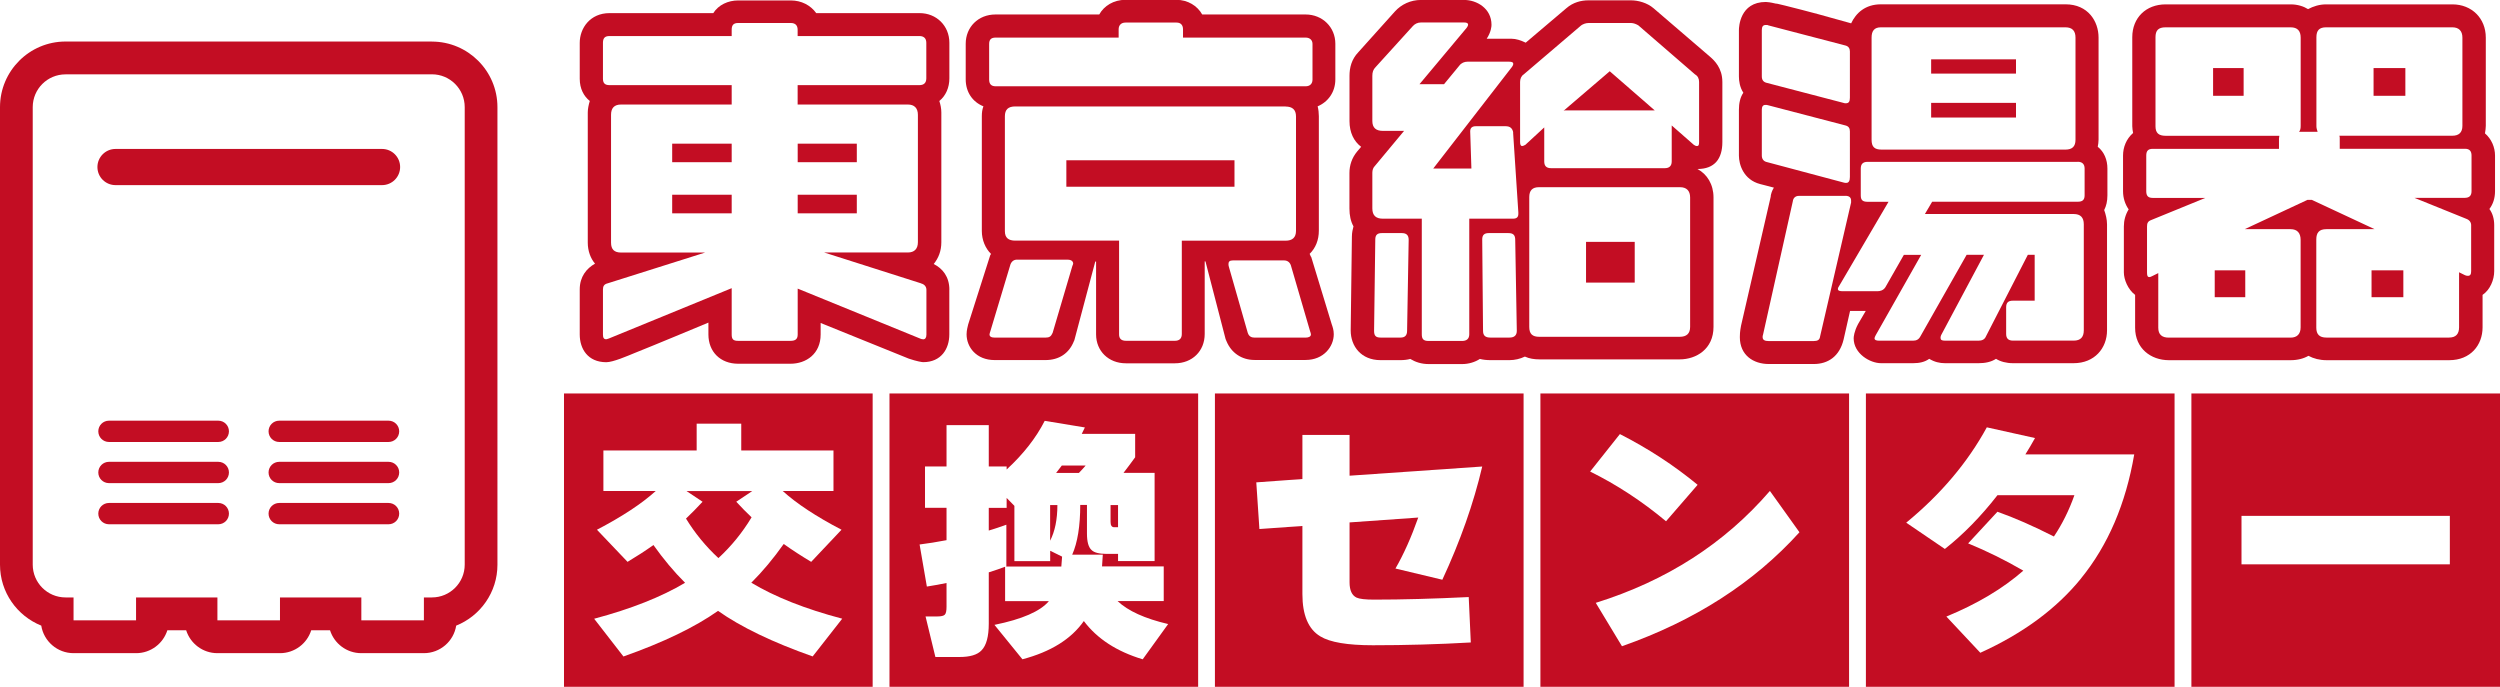 <?xml version="1.0" encoding="UTF-8"?>
<svg id="Layer_2" data-name="Layer 2" xmlns="http://www.w3.org/2000/svg" viewBox="0 0 457.54 125.69">
  <defs>
    <style>
      .cls-1 {
        fill: #c30d23;
        stroke-width: 0px;
      }
    </style>
  </defs>
  <g id="Layer_2-2" data-name="Layer 2">
    <g>
      <g>
        <path class="cls-1" d="M173.74,53.02v8.19c0,2.61-1.47,5.07-4.78,5.07-.22,0-1.18-.15-2.65-.65l-16.12-6.52v2.1c0,3.55-2.65,5.36-5.52,5.36h-9.57c-3.24,0-5.45-2.17-5.45-5.36v-2.17l-6.11,2.54c-2.8,1.16-5.45,2.25-7.43,3.04-1.25.51-3.9,1.67-5.15,1.67-3.39,0-4.86-2.46-4.86-5.07v-8.26c0-2.32,1.25-3.84,2.8-4.71-.81-.94-1.33-2.32-1.33-3.84v-23.83c0-.65.15-1.38.37-2.1-1.1-.87-1.84-2.25-1.84-4.06v-6.59c0-2.68,1.91-5.43,5.45-5.43h18.99c.96-1.52,2.72-2.32,4.56-2.32h9.64c1.91,0,3.61.87,4.64,2.32h18.92c3.09,0,5.45,2.32,5.45,5.43v6.52c0,1.67-.66,3.19-1.84,4.13.22.65.37,1.38.37,2.1v23.76c0,1.59-.52,2.9-1.4,3.98,1.62.8,2.87,2.32,2.87,4.71ZM168.58,51.86l-17.74-5.65h15.31c1.18,0,1.84-.65,1.84-1.88v-23.32c0-1.23-.66-1.88-1.84-1.88h-20.17v-3.55h22.3c.74,0,1.25-.36,1.25-1.23v-6.52c0-.87-.52-1.23-1.25-1.23h-22.3v-1.16c0-.8-.44-1.23-1.25-1.23h-9.64c-.88,0-1.18.43-1.18,1.23v1.16h-22.38c-.81,0-1.18.36-1.18,1.23v6.59c0,.8.37,1.16,1.18,1.16h22.38v3.55h-20.24c-1.25,0-1.84.65-1.84,1.88v23.4c0,1.23.59,1.81,1.84,1.81h15.38l-17.89,5.65c-.59.15-.81.51-.81,1.09v8.26c0,.58.15.87.59.87.07,0,.29-.07.52-.15l22.45-9.2v8.48c0,.87.29,1.16,1.18,1.16h9.57c.88,0,1.33-.29,1.33-1.16v-8.4l22.38,9.13c.15.07.37.15.59.15.37,0,.59-.29.59-.87v-8.19c0-.58-.37-1.01-.96-1.16ZM123.02,26.29h10.89v3.4h-10.89v-3.4ZM123.02,35.64h10.89v3.4h-10.89v-3.4ZM145.99,26.29h10.82v3.4h-10.82v-3.4ZM145.99,35.64h10.82v3.4h-10.82v-3.4Z"/>
        <path class="cls-1" d="M220.48,47.88v13.25c0,3.12-2.28,5.36-5.45,5.36h-8.98c-3.17,0-5.45-2.25-5.45-5.29v-13.33h-.15l-3.83,14.41-.07.14c-.88,2.25-2.72,3.48-5.23,3.48h-9.27c-3.39,0-5.15-2.39-5.15-4.71,0-.8.22-1.45.29-1.81l3.97-12.46.07-.22c.07-.07.07-.14.15-.22-1.03-1.01-1.69-2.54-1.69-4.2v-21.01c0-.65.07-1.23.29-1.81-1.99-.8-3.24-2.61-3.24-4.93v-6.52c0-3.04,2.28-5.36,5.45-5.36h18.99c.88-1.59,2.65-2.68,4.78-2.68h9.35c2.06,0,3.83,1.09,4.71,2.68h18.92c3.09,0,5.45,2.32,5.45,5.36v6.52c0,2.32-1.33,4.13-3.24,4.93.15.58.22,1.23.22,1.81v20.93c0,1.74-.59,3.19-1.69,4.27.07.14.15.22.15.36l.15.22,3.75,12.31c.15.43.37,1.01.37,1.81,0,2.25-1.84,4.71-5.15,4.71h-9.35c-2.35,0-4.27-1.3-5.15-3.48l-.15-.36-3.68-14.2h-.15ZM238.96,6.88h-22.45v-1.52c0-.72-.37-1.23-1.18-1.23h-9.35c-.81,0-1.25.51-1.25,1.23v1.52h-22.52c-.81,0-1.18.36-1.18,1.16v6.52c0,.8.37,1.23,1.18,1.23h56.75c.74,0,1.25-.43,1.25-1.23v-6.52c0-.72-.51-1.16-1.25-1.16ZM195.46,47.52h-9.35c-.52,0-.96.29-1.18.87l-3.68,12.24c-.07.22-.15.43-.15.58,0,.36.29.58.96.58h9.27c.74,0,1.03-.22,1.32-.87l3.61-12.24c.07-.22.15-.29.15-.43,0-.43-.37-.72-.96-.72ZM235.28,19.48h-49.46c-1.32,0-1.91.58-1.91,1.81v21.01c0,1.23.66,1.74,1.91,1.74h18.99v17.17c0,.72.37,1.16,1.25,1.16h8.98c.81,0,1.25-.43,1.25-1.23v-17.09h18.99c1.25,0,1.91-.58,1.91-1.81v-20.93c0-1.23-.66-1.81-1.91-1.81ZM195.16,29.33h30.77v4.85h-30.77v-4.85ZM239.77,60.63l-3.53-12.1c-.22-.58-.66-.87-1.25-.87h-9.35c-.59,0-.81.22-.81.65,0,.14,0,.29.07.51l3.46,12.1c.22.65.66.87,1.25.87h9.35c.59,0,.96-.22.96-.58,0-.15-.07-.36-.15-.58Z"/>
        <path class="cls-1" d="M315.22,14.99v11.01c0,3.04-1.4,4.93-4.56,4.93,1.77.94,2.94,2.82,2.94,5.21v23.69c0,4.06-3.17,5.94-6.18,5.94h-25.69c-.96,0-1.84-.14-2.65-.51-.88.43-1.91.65-2.8.65h-3.53c-.66,0-1.32-.07-1.91-.22-.88.58-2.06.94-3.24.94h-6.11c-1.33,0-2.43-.36-3.39-.94-.52.15-1.18.22-1.77.22h-3.68c-3.53,0-5.45-2.54-5.45-5.43l.22-17.17c0-.72.15-1.38.29-1.88-.52-.94-.74-2.03-.74-3.26v-6.52c0-1.38.44-2.75,1.4-3.91l.74-.87c-1.33-1.01-2.13-2.61-2.13-4.71v-8.26c0-1.52.37-3.04,1.62-4.35l6.7-7.46c1.18-1.3,2.87-2.1,4.78-2.1h7.88c2.28,0,5.01,1.52,5.01,4.56,0,.29-.07,1.3-.88,2.54h4.56c.81,0,1.69.29,2.58.72l7.43-6.3c1.25-1.09,2.72-1.45,4.05-1.45h7.8c1.25,0,2.94.43,4.12,1.45l10.38,8.91c.74.65,2.21,2.03,2.21,4.56ZM276.95,24.26c-.15-.8-.59-1.16-1.4-1.16h-5.45c-.66,0-1.03.29-1.03.94l.22,6.81h-6.99l14.43-18.62c.15-.22.22-.36.22-.58s-.22-.36-.74-.36h-7.66c-.52,0-1.1.22-1.47.72l-2.8,3.4h-4.49l8.61-10.29c.22-.29.29-.51.29-.58,0-.29-.22-.43-.74-.43h-7.88c-.66,0-1.18.29-1.55.72l-6.77,7.46c-.44.43-.59.94-.59,1.59v8.26c0,1.23.66,1.81,1.91,1.81h3.9l-5.3,6.37c-.37.36-.51.8-.51,1.3v6.52c0,1.3.66,1.88,1.91,1.88h7.14v21.15c0,.87.29,1.23,1.25,1.23h6.11c.81,0,1.33-.36,1.33-1.23v-21.15h8.02c.66,0,.96-.29.96-.87v-.29l-.96-14.63ZM256.56,42.66h-3.68c-.81,0-1.18.36-1.18,1.16l-.22,16.73c0,.87.29,1.23,1.18,1.23h3.68c.74,0,1.18-.36,1.18-1.23l.29-16.66c0-.87-.44-1.23-1.25-1.23ZM276.06,42.66h-3.61c-.81,0-1.18.36-1.18,1.16l.15,16.73c0,.87.44,1.23,1.32,1.23h3.53c.81,0,1.33-.36,1.33-1.23l-.29-16.66c0-.87-.37-1.23-1.25-1.23ZM299.84,4.64c-.37-.22-.88-.43-1.32-.43h-7.8c-.52,0-1.03.22-1.33.43l-10.53,8.98c-.44.29-.66.8-.66,1.38v11.01c0,.51.15.72.37.72.15,0,.29-.07.59-.22l3.46-3.19v6.23c0,.87.44,1.23,1.25,1.23h20.83c.74,0,1.25-.36,1.25-1.23v-6.59l4.05,3.55c.22.15.37.22.59.22.29,0,.37-.22.37-.72v-11.01c0-.58-.22-1.09-.74-1.38l-10.38-8.98ZM307.49,34.26h-25.84c-1.18,0-1.77.58-1.77,1.81v23.76c0,1.3.59,1.81,1.84,1.81h25.69c1.25,0,1.91-.58,1.91-1.81v-23.69c0-1.23-.66-1.88-1.84-1.88ZM286.15,20.28l8.46-7.24,8.24,7.17h-16.49c-.07,0-.15.07-.22.07ZM290.27,44.26h8.91v7.46h-8.91v-7.46Z"/>
        <path class="cls-1" d="M324.06,35.93c.07-.43.22-1.01.59-1.59-1.18-.29-2.13-.58-2.5-.65-3.09-.8-3.9-3.62-3.9-5.21v-8.4c0-1.16.22-2.25.81-3.11-.66-1.01-.81-2.17-.81-2.97V5.5c0-.51.15-5.14,4.93-5.14.22,0,.88.07,1.77.29.37,0,.96.22,1.69.36,4.05,1.01,8.1,2.1,12.15,3.26.88-1.88,2.58-3.48,5.45-3.48h33.79c4.12,0,6.04,3.12,6.04,6.08v18.69c0,.51-.07.87-.15,1.3,1.18.94,1.77,2.39,1.77,3.98v4.92c0,1.09-.22,1.96-.59,2.68.29.8.52,1.74.52,2.61v19.41c0,3.26-2.28,6.01-6.11,6.01h-11.12c-1.18,0-2.28-.29-3.09-.8-.88.58-1.99.8-3.17.8h-6.18c-.96,0-1.91-.22-2.87-.8-.81.58-1.77.8-2.94.8h-5.89c-1.99,0-5-1.74-5-4.56,0-.22.07-1.23.81-2.61l1.4-2.39h-2.87l-1.18,5.22c-.74,3.11-2.87,4.49-5.45,4.49h-8.24c-2.8,0-5.3-1.59-5.3-4.92,0-.29,0-1.01.22-2.1l5.45-23.69ZM337.75,8.33l-14.13-3.69c-.07-.07-.29-.07-.44-.07-.52,0-.74.29-.74.94v8.47c0,.65.29,1.01.81,1.16l14.13,3.69c.15.07.29.07.44.07.52,0,.74-.29.74-1.01v-8.47c0-.51-.22-.94-.81-1.09ZM337.75,22.96l-14.13-3.69c-.15-.07-.37-.07-.52-.07-.44,0-.66.29-.66.87v8.4c0,.58.29,1.01.81,1.16l14.13,3.77c.15.07.37.07.52.07.44,0,.66-.36.66-1.09v-8.33c0-.58-.22-.94-.81-1.09ZM337.75,35.85h-8.54c-.59,0-1.03.36-1.1,1.01l-5.45,24.41c-.07.14-.07.29-.07.43,0,.51.37.72,1.1.72h8.24c.74,0,1.1-.22,1.18-.87l5.67-24.48v-.36c0-.51-.29-.87-1.03-.87ZM380.22,29.62h-38.42c-.88,0-1.25.43-1.25,1.23v4.92c0,.87.37,1.16,1.25,1.16h3.83l-9.05,15.43c-.15.22-.22.36-.22.51,0,.36.37.43.96.43h6.26c.51,0,1.1-.15,1.47-.72l3.39-5.94h3.17l-8.32,14.7c-.15.29-.22.43-.22.58,0,.29.29.43.81.43h6.26c.59,0,1.03-.22,1.33-.8l8.46-14.92h3.17l-7.8,14.63c-.15.29-.15.51-.15.58,0,.36.22.51.81.51h6.18c.59,0,1.1-.22,1.33-.8l7.66-14.92h1.25v8.4h-3.97c-.88,0-1.25.36-1.25,1.23v4.85c0,.8.37,1.23,1.25,1.23h11.12c1.25,0,1.84-.65,1.84-1.88v-19.41c0-1.23-.59-1.88-1.84-1.88h-27.24l1.33-2.25h26.65c.81,0,1.25-.29,1.25-1.16v-4.92c0-.8-.44-1.23-1.25-1.23ZM378.01,5h-33.79c-1.18,0-1.69.65-1.69,1.88v18.69c0,1.3.52,1.81,1.84,1.81h33.64c1.25,0,1.84-.58,1.84-1.81V6.88c0-1.23-.59-1.88-1.84-1.88ZM353.43,10.86h15.53v2.61h-15.53v-2.61ZM353.43,18.83h15.53v2.68h-15.53v-2.68Z"/>
        <path class="cls-1" d="M456.63,28.47v6.52c0,1.3-.37,2.39-1.03,3.26.59.8.88,1.81.88,2.97v8.4c0,1.59-.74,3.4-2.13,4.35v5.94c0,3.26-2.21,6.01-6.11,6.01h-22.45c-1.25,0-2.36-.29-3.31-.8-.88.51-1.99.8-3.24.8h-22.3c-3.31,0-6.18-2.17-6.18-5.94v-6.01c-1.33-1.01-2.06-2.82-2.06-4.13v-8.4c0-1.09.29-2.17.88-3.12-.66-.94-1.03-2.1-1.03-3.33v-6.52c0-1.52.59-3.04,1.84-4.13-.07-.43-.15-.8-.15-1.23V6.81c0-3.55,2.5-6.01,6.11-6.01h22.89c1.25,0,2.36.36,3.17.87.96-.51,2.06-.87,3.31-.87h23.11c3.53,0,6.11,2.54,6.11,6.08v16.15c0,.43-.07.87-.15,1.38,1.18,1.01,1.84,2.54,1.84,4.06ZM451.18,27.23h-22.97v-1.88c0-.22,0-.36-.07-.51h20.68c1.18,0,1.84-.58,1.84-1.81V6.88c0-1.23-.66-1.88-1.84-1.88h-23.11c-1.25,0-1.77.58-1.77,1.81v16.3c0,.43.15.72.22,1.01h-3.39c.22-.29.29-.58.29-1.09V6.88c0-1.23-.59-1.88-1.84-1.88h-22.89c-1.33,0-1.84.58-1.84,1.81v16.3c0,1.23.59,1.74,1.84,1.74h20.83c0,.15-.07.29-.07.51v1.88h-23.11c-.88,0-1.18.43-1.18,1.23v6.52c0,.8.29,1.23,1.18,1.23h9.64l-9.94,4.06c-.59.22-.74.58-.74,1.16v8.4c0,.58.07.87.44.87.15,0,.29-.07.59-.22l1.03-.51v10c0,1.23.66,1.81,1.91,1.81h22.3c1.18,0,1.84-.65,1.84-1.88v-16.01c0-1.23-.59-1.96-1.84-1.96h-8.39l11.48-5.36h.81l11.48,5.36h-8.83c-1.33,0-1.84.65-1.84,1.88v16.15c0,1.23.59,1.81,1.84,1.81h22.45c1.25,0,1.84-.65,1.84-1.88v-10.07l1.03.51c.29.14.52.14.59.14.44,0,.59-.29.59-.87v-8.4c0-.51-.29-.94-.88-1.16l-9.5-3.84h9.2c.88,0,1.25-.43,1.25-1.23v-6.52c0-.8-.37-1.23-1.18-1.23ZM405.03,12.46h5.59v5.07h-5.59v-5.07ZM405.33,49.47h5.59v4.92h-5.59v-4.92ZM434.03,49.47h5.82v4.92h-5.82v-4.92ZM434.4,12.46h5.82v5.07h-5.82v-5.07Z"/>
      </g>
      <path class="cls-1" d="M79.05,13.6c3.31,0,6,2.69,6,6v83.74c0,3.31-2.69,6-6,6h-1.47v4.19h-11.45v-4.19h-14.89v4.19h-11.45v-4.19h-14.89v4.19h-11.44v-4.19h-1.47c-3.31,0-6-2.69-6-6V19.61c0-3.32,2.69-6,6-6h67.05M21.14,33.88h48.78c.91,0,1.74-.37,2.34-.97.6-.6.97-1.43.97-2.34,0-1.83-1.48-3.31-3.31-3.31H21.14c-.91,0-1.74.37-2.34.97-.6.6-.97,1.43-.97,2.34,0,1.83,1.48,3.31,3.31,3.31M51.1,80.89h20.01c.54,0,1.03-.22,1.38-.57.35-.35.57-.84.57-1.38,0-1.08-.87-1.95-1.95-1.95h-20.01c-.54,0-1.03.22-1.38.57-.35.35-.57.84-.57,1.38,0,1.08.87,1.95,1.95,1.95M19.94,80.89h20.01c.54,0,1.03-.22,1.38-.57.35-.35.57-.84.57-1.38,0-1.08-.87-1.95-1.95-1.95h-20.01c-.54,0-1.03.22-1.38.57-.35.35-.57.84-.57,1.38,0,1.08.87,1.95,1.95,1.95M51.1,88.42h20.01c.54,0,1.03-.22,1.38-.57.35-.35.57-.84.57-1.38,0-1.08-.87-1.95-1.95-1.95h-20.01c-.54,0-1.03.22-1.38.57-.35.35-.57.84-.57,1.38,0,1.08.87,1.95,1.95,1.95M19.94,88.42h20.01c.54,0,1.03-.22,1.38-.57.35-.35.57-.84.57-1.38,0-1.08-.87-1.95-1.95-1.95h-20.01c-.54,0-1.03.22-1.38.57-.35.35-.57.84-.57,1.38,0,1.08.87,1.95,1.95,1.95M51.1,95.95h20.01c.54,0,1.03-.22,1.38-.57.35-.35.57-.84.57-1.38,0-1.08-.87-1.95-1.95-1.95h-20.01c-.54,0-1.03.22-1.38.57-.35.35-.57.84-.57,1.38,0,1.08.87,1.95,1.95,1.95M19.94,95.95h20.01c.54,0,1.03-.22,1.38-.57.35-.35.57-.84.57-1.38,0-1.08-.87-1.95-1.95-1.95h-20.01c-.54,0-1.03.22-1.38.57-.35.35-.57.84-.57,1.38,0,1.08.87,1.95,1.95,1.95M79.05,7.6H12C5.38,7.6,0,12.99,0,19.61v83.74c0,5.05,3.13,9.37,7.55,11.15.46,2.86,2.94,5.04,5.92,5.04h11.44c2.68,0,4.95-1.76,5.72-4.19h3.44c.77,2.43,3.04,4.19,5.72,4.19h11.45c2.68,0,4.95-1.76,5.72-4.19h3.44c.77,2.43,3.04,4.19,5.72,4.19h11.45c2.99,0,5.47-2.18,5.92-5.04,4.42-1.77,7.55-6.1,7.55-11.15V19.61c0-6.62-5.38-12-12-12h0Z"/>
      <g>
        <path class="cls-1" d="M134.74,91.83l2.94-1.96h-12.04l2.94,1.96c-1.01,1.09-2.02,2.12-3.03,3.08,1.64,2.68,3.62,5.09,5.93,7.23,2.37-2.18,4.39-4.67,6.07-7.46-.95-.9-1.88-1.85-2.8-2.85Z"/>
        <path class="cls-1" d="M103.22,72.01v53.68h56.49v-53.68h-56.49ZM148.77,120.15c-7.4-2.61-13.18-5.4-17.36-8.35-4.24,2.99-10.01,5.77-17.31,8.35l-5.36-6.91c6.76-1.8,12.31-4,16.64-6.58-2.06-2.05-3.98-4.36-5.79-6.91-1.49,1.06-3.07,2.08-4.74,3.08l-5.6-5.88c4.65-2.43,8.23-4.79,10.76-7.09h-9.58v-7.42h17.07v-4.9h8.16v4.9h16.88v7.42h-9.29c2.53,2.3,6.12,4.67,10.76,7.09l-5.55,5.88c-1.77-1.06-3.45-2.15-5.03-3.27-1.87,2.64-3.84,5.01-5.93,7.09,4.36,2.61,9.91,4.81,16.64,6.58l-5.41,6.91Z"/>
        <path class="cls-1" d="M192.19,92.43v6.53c.88-1.71,1.33-3.89,1.33-6.53h-1.33Z"/>
        <path class="cls-1" d="M198.69,85.2h-4.36c-.35.47-.7.92-1.04,1.35h4.17c.54-.56.95-1.01,1.23-1.35Z"/>
        <path class="cls-1" d="M203.91,96.49h.71v-4.06h-1.37v3.08c0,.65.22.98.66.98Z"/>
        <path class="cls-1" d="M192.19,102.7h-6.54v-10.12l-1.42-1.45v1.82h-3.27v4.15c1.04-.31,2.12-.67,3.22-1.07v7.61l-.09.05h10.15c.03-.4.08-1.01.14-1.82l-2.18-1.07v1.91Z"/>
        <path class="cls-1" d="M162.79,72.01v53.68h56.49v-53.68h-56.49ZM209.12,120.66c-4.74-1.43-8.33-3.76-10.76-7-2.31,3.3-6.05,5.63-11.24,7l-5.12-6.3c5.06-1.03,8.38-2.47,9.96-4.34h-8.01v-6.3c-.79.31-1.79.65-2.99,1.03v9.38c0,2.36-.44,4-1.33,4.9-.76.81-2.1,1.21-4.03,1.21h-4.41l-1.8-7.42h2.13c.73,0,1.19-.11,1.4-.33.21-.22.31-.7.31-1.45v-4.34c-1.42.28-2.62.5-3.6.65l-1.33-7.7c1.52-.19,3.16-.45,4.93-.79v-5.93h-3.94v-7.56h3.94v-7.56h7.73v7.56h3.27v.56c3.07-2.83,5.39-5.8,6.97-8.91l7.35,1.21c-.13.25-.32.64-.57,1.17h9.77v4.29c-.79,1.09-1.5,2.04-2.13,2.85h5.69v16.14h-6.69v-1.31h-2.09c-1.36,0-2.28-.23-2.75-.7-.57-.5-.85-1.51-.85-3.03v-5.23h-1.23c0,3.86-.49,6.89-1.47,9.1h5.6c-.03.5-.08,1.21-.14,2.15h11.29v6.35h-8.44c1.9,1.8,4.98,3.2,9.25,4.2l-4.65,6.44Z"/>
        <path class="cls-1" d="M222.35,72.01v53.68h56.49v-53.68h-56.49ZM246.99,95.61v10.96c0,1.46.43,2.39,1.28,2.8.54.25,1.61.37,3.22.37,5.15,0,10.92-.16,17.31-.47l.38,8.31c-5.94.34-11.92.51-17.92.51-4.65,0-7.86-.54-9.63-1.63-2.18-1.31-3.27-3.89-3.27-7.74v-12.46l-7.87.56-.57-8.54,8.44-.61v-8.07h8.63v7.46l24.28-1.68c-1.58,6.75-4.02,13.66-7.3,20.72l-8.58-2.05c1.52-2.64,2.91-5.75,4.17-9.33l-12.57.89Z"/>
        <path class="cls-1" d="M281.92,72.01v53.68h56.49v-53.68h-56.49ZM296.46,79.44c5.18,2.64,9.93,5.74,14.23,9.29l-5.78,6.67c-4.4-3.67-9.03-6.7-13.89-9.1l5.45-6.86ZM296.84,118.26l-4.79-7.93c12.96-4.04,23.58-10.87,31.87-20.48l5.41,7.56c-8.35,9.24-19.17,16.19-32.48,20.86Z"/>
        <path class="cls-1" d="M341.49,72.01v53.68h56.49v-53.68h-56.49ZM380.88,105.85c-4.49,5.54-10.64,10.08-18.45,13.62l-6.21-6.63c5.66-2.33,10.35-5.13,14.08-8.4-3.32-1.93-6.69-3.59-10.1-4.99l5.36-5.79c3.1,1.09,6.54,2.6,10.34,4.53,1.52-2.27,2.77-4.79,3.75-7.56h-14.08c-3.03,3.89-6.24,7.17-9.63,9.84l-7.07-4.81c6.32-5.19,11.24-11.01,14.75-17.45l8.82,1.96c-.57,1.03-1.15,2.02-1.76,2.99h19.92c-1.55,9.05-4.79,16.61-9.72,22.68Z"/>
        <path class="cls-1" d="M401.06,72.01v53.68h56.49v-53.68h-56.49ZM448.36,103.28h-38.13v-8.87h38.13v8.87Z"/>
      </g>
    </g>
  </g>
</svg>